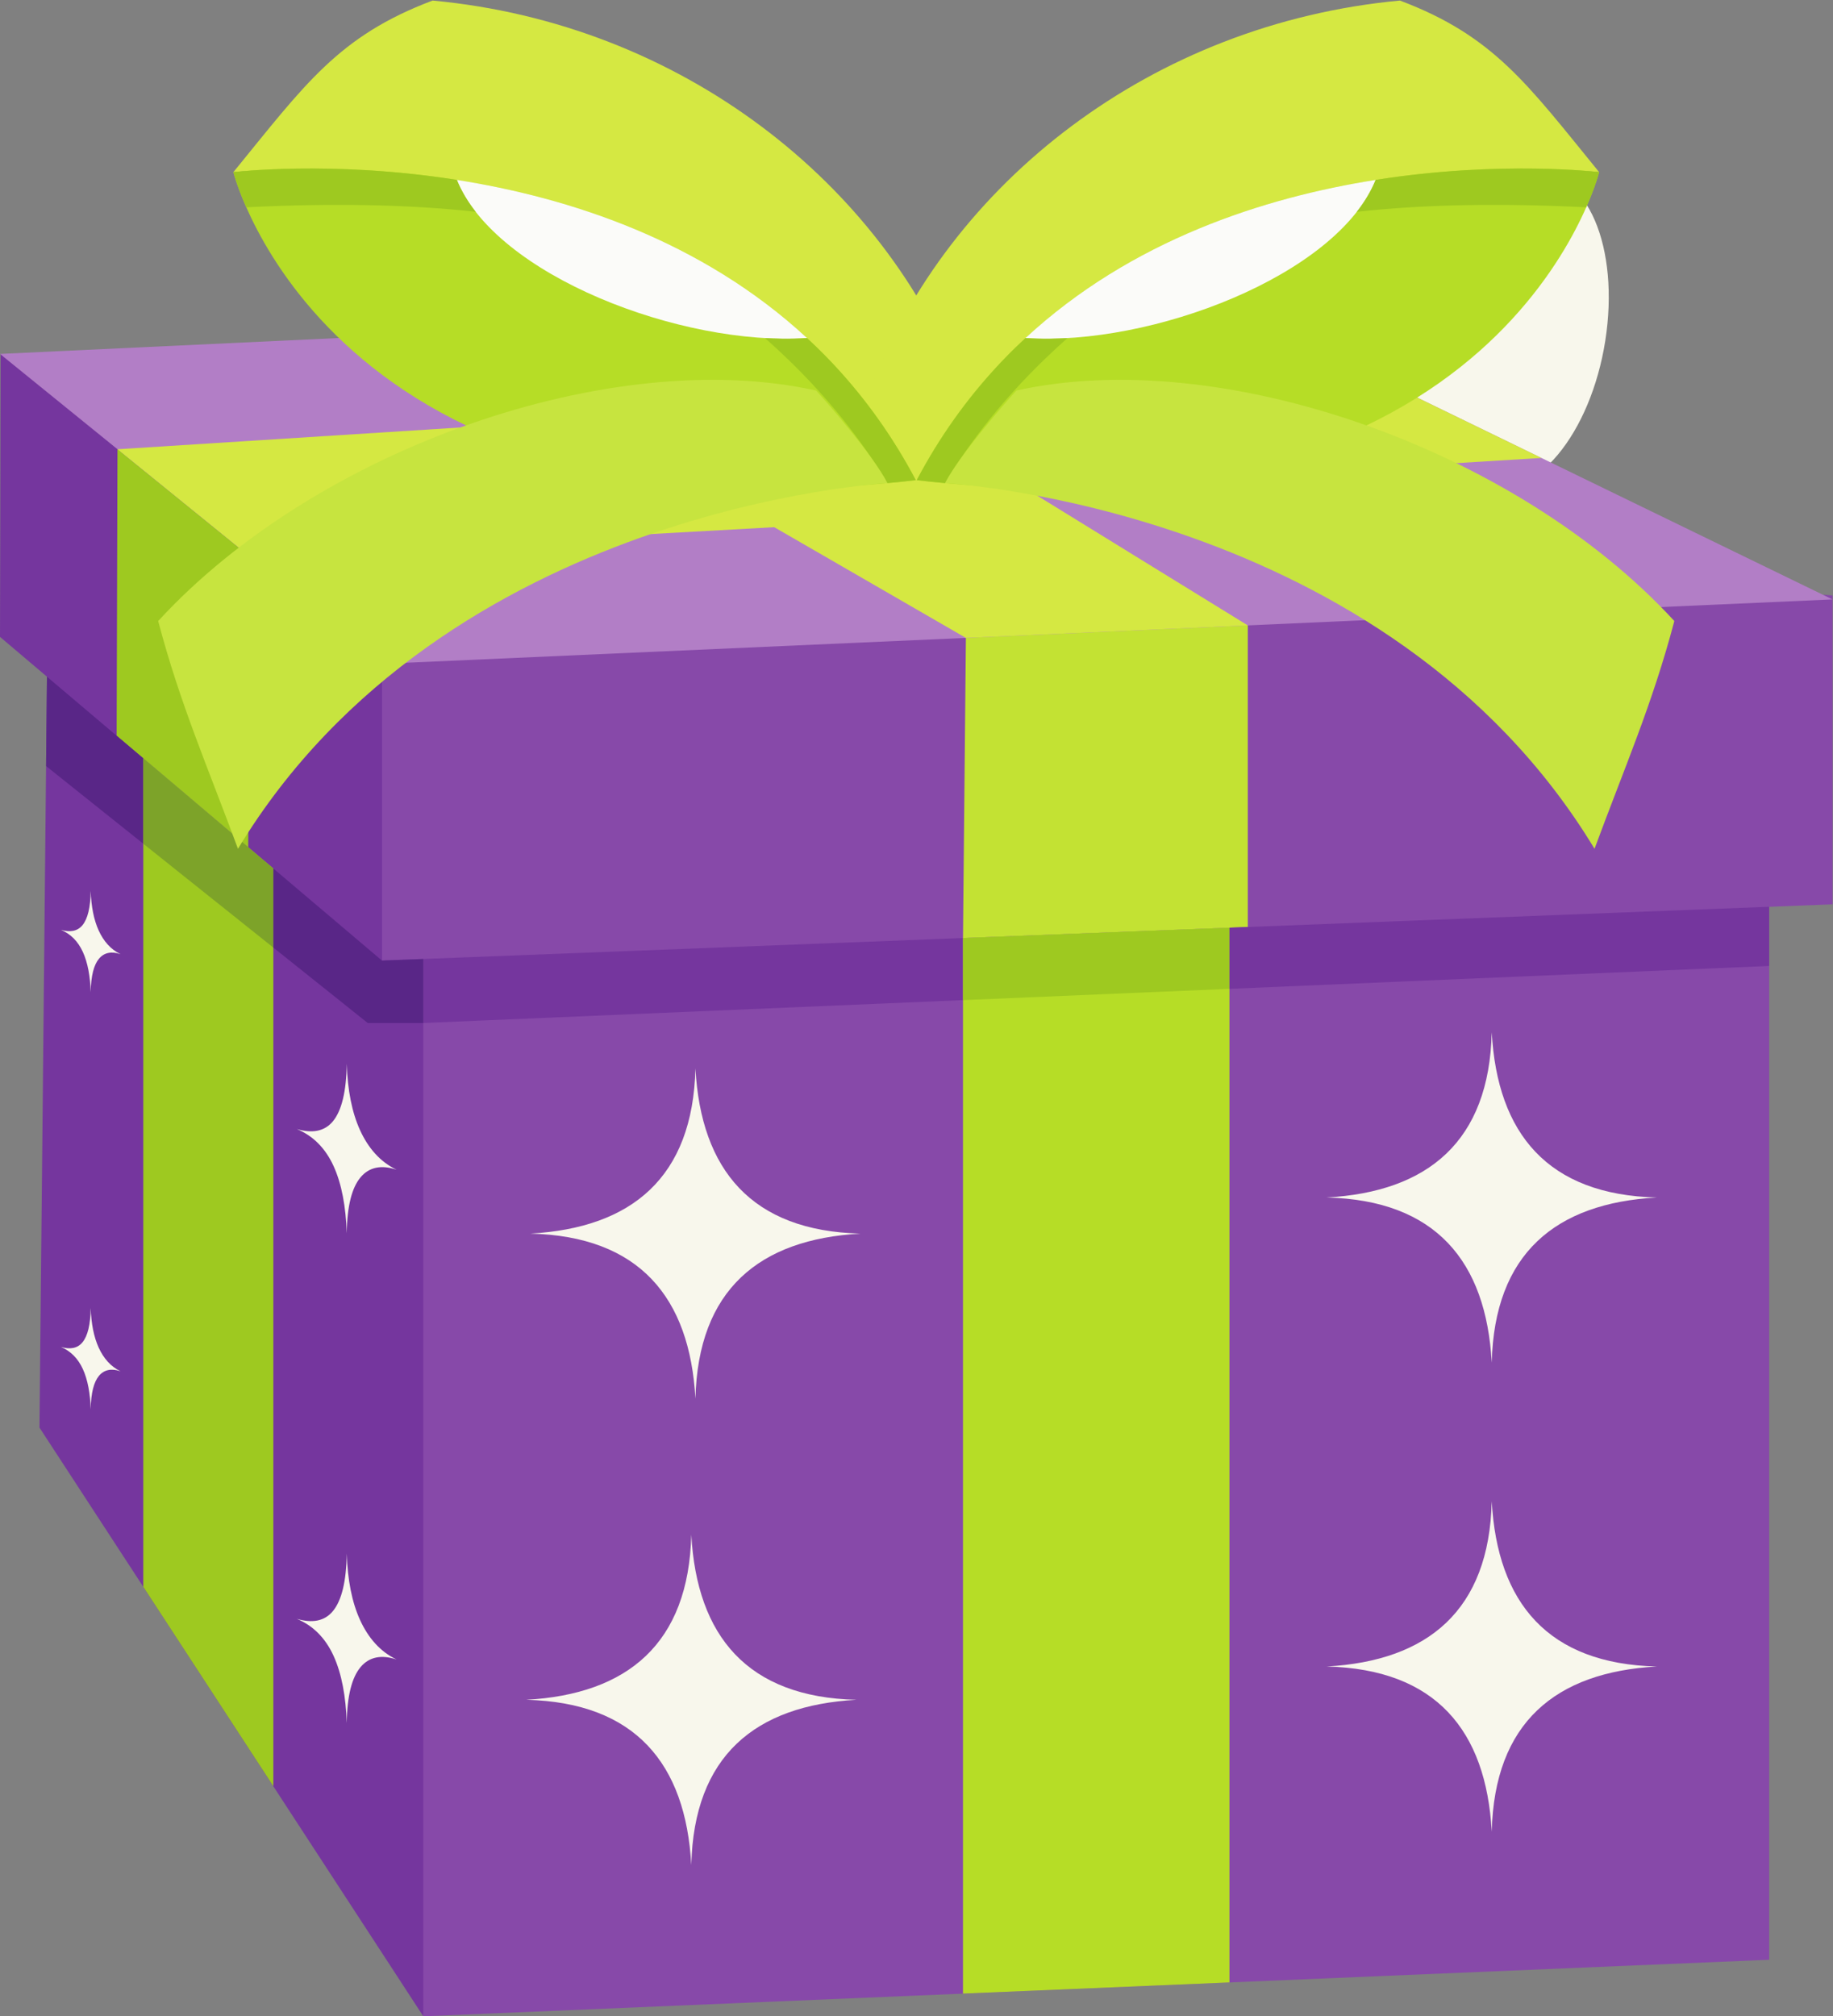 <?xml version="1.0" encoding="UTF-8" standalone="no"?>
<!-- Created with Inkscape (http://www.inkscape.org/) -->

<svg
   xmlns:dc="http://purl.org/dc/elements/1.1/"
   xmlns:cc="http://creativecommons.org/ns#"
   xmlns:rdf="http://www.w3.org/1999/02/22-rdf-syntax-ns#"
   xmlns:svg="http://www.w3.org/2000/svg"
   xmlns="http://www.w3.org/2000/svg"
   xmlns:sodipodi="http://sodipodi.sourceforge.net/DTD/sodipodi-0.dtd"
   xmlns:inkscape="http://www.inkscape.org/namespaces/inkscape"
   version="1.1"
   id="svg70"
   xml:space="preserve"
   width="126.968"
   height="139.631"
   viewBox="0 0 126.968 139.631"
   sodipodi:docname="present.svg"
   inkscape:version="0.92.3 (2405546, 2018-03-11)"><rect x="0" y="0" width="126.968" height="139.631" fill="#808080" stroke="none"/><defs
     id="defs74" /><sodipodi:namedview
     pagecolor="#ffffff"
     bordercolor="#666666"
     borderopacity="1"
     objecttolerance="10"
     gridtolerance="10"
     guidetolerance="10"
     inkscape:pageopacity="0"
     inkscape:pageshadow="2"
     inkscape:window-width="3840"
     inkscape:window-height="1823"
     id="namedview72"
     showgrid="false"
     inkscape:zoom="7.2787556"
     inkscape:cx="145.34"
     inkscape:cy="62.202997"
     inkscape:window-x="0"
     inkscape:window-y="0"
     inkscape:window-maximized="1"
     inkscape:current-layer="g80" /><g
     id="g78"
     inkscape:groupmode="layer"
     inkscape:label="ink_ext_XXXXXX"
     transform="matrix(1.333,0,0,-1.333,0,152.451)"><g
       id="g80"
       transform="scale(0.1)"><path
         d="m 734.516,855.211 c 12.496,-2.68 19.996,-21.27 16.769,-41.387 -3.187,-20.097 -15.812,-33.269 -28.191,-29.636 -12.387,3.64 -19.926,22.035 -16.809,41.179 3.082,19.176 15.735,32.551 28.231,29.844 z m 44.125,-102.82 c 9.64,-3.137 17.339,-12.618 21.886,-25.676 4.598,-13.094 6.059,-29.813 3.45,-46.563 -2.645,-16.777 -8.879,-30.261 -16.856,-38.379 -7.91,-8.035 -17.57,-10.73 -27.094,-6.472 -9.507,4.285 -17.066,14.539 -21.695,27.547 -4.559,12.882 -6.215,28.554 -3.695,44.121 2.492,15.597 8.691,28.418 16.625,36.594 7.961,8.242 17.707,11.953 27.379,8.828 z m 17.472,302.469 c 14.325,-0.12 25.813,-9.83 32.657,-25.75 6.906,-16.07 9.164,-38.391 5.394,-62.489 -3.789,-24.043 -12.906,-45.082 -24.582,-59.094 -11.613,-13.906 -25.863,-21.004 -39.891,-18.468 -14.035,2.519 -25.253,13.808 -32.187,29.605 -6.871,15.633 -9.496,35.938 -6,57.66 3.508,21.707 12.508,41.146 24.152,55.336 11.715,14.27 26.114,23.33 40.457,23.2 v 0"
         style="fill:#f8f7ec;fill-opacity:1;fill-rule:evenodd;stroke:none"
         id="path98"
         inkscape:connector-curvature="0" /><path
         d="M 219.961,795.523 270.508,477.531 219.961,96.148 20.516,401.988 25.879,940.059 219.961,795.523"
         style="fill:#75369e;fill-opacity:1;fill-rule:evenodd;stroke:none"
         id="path138"
         inkscape:connector-curvature="0" /><path
         d="m 219.961,795.523 699.363,29.368 V 125.52 L 219.961,96.148 V 795.523"
         style="fill:#8749a9;fill-opacity:1;fill-rule:evenodd;stroke:none"
         id="path140"
         inkscape:connector-curvature="0" /><path
         d="m 638.871,113.738 -138.465,-5.797 v 558.598 l 63.606,2.531 74.859,2.957 V 113.738"
         style="fill:#b6dd26;fill-opacity:1;fill-rule:evenodd;stroke:none"
         id="path142"
         inkscape:connector-curvature="0" /><path
         d="M 952.258,673.836 198.484,644.625 v 154.172 l 311.836,67.82 441.938,-32.293 V 673.836"
         style="fill:#8749a9;fill-opacity:1;fill-rule:evenodd;stroke:none"
         id="path144"
         inkscape:connector-curvature="0" /><path
         d="m 648.402,662.066 -147.996,-5.73 1.93,199.129 H 648.402 V 662.066"
         style="fill:#c3e233;fill-opacity:1;fill-rule:evenodd;stroke:none"
         id="path146"
         inkscape:connector-curvature="0" /><path
         d="M 198.484,644.625 0,812.785 0.34,959.914 112.855,867.918 198.484,798.797 V 644.625"
         style="fill:#75369e;fill-opacity:1;fill-rule:evenodd;stroke:none"
         id="path148"
         inkscape:connector-curvature="0" /><path
         d="M 0,959.793 628.992,989.324 952.258,832.246 198.484,798.797 0,959.793"
         style="fill:#b27ec6;fill-opacity:1;fill-rule:evenodd;stroke:none"
         id="path150"
         inkscape:connector-curvature="0" /><path
         d="M 500.406,656.336 V 624.078 L 248.91,613.422 219.961,612.18 v 33.277 l 23.715,0.918 256.73,9.961"
         style="fill:#75369e;fill-opacity:1;fill-rule:evenodd;stroke:none"
         id="path152"
         inkscape:connector-curvature="0" /><path
         d="m 500.406,624.078 v 32.258 l 138.465,5.371 v -31.769 l -138.465,-5.86"
         style="fill:#9ec920;fill-opacity:1;fill-rule:evenodd;stroke:none"
         id="path154"
         inkscape:connector-curvature="0" /><path
         d="m 638.871,629.938 v 31.769 l 9.531,0.359 270.922,10.508 V 641.832 L 638.871,629.938"
         style="fill:#75369e;fill-opacity:1;fill-rule:evenodd;stroke:none"
         id="path156"
         inkscape:connector-curvature="0" /><path
         d="M 129.66,854.613 128.988,703.504 60.605,761.441 61.047,910.27 129.66,854.613"
         style="fill:#9ec920;fill-opacity:1;fill-rule:evenodd;stroke:none"
         id="path158"
         inkscape:connector-curvature="0" /><path
         d="M 142.031,692.469 V 215.66 L 74.457,319.262 v 430.441 l 54.531,-46.199 13.043,-11.035"
         style="fill:#9ec920;fill-opacity:1;fill-rule:evenodd;stroke:none"
         id="path160"
         inkscape:connector-curvature="0" /><path
         d="m 74.457,749.703 v -44.375 l -50.512,40.344 0.457,46.426 36.203,-30.657 13.851,-11.738"
         style="fill:#592687;fill-opacity:1;fill-rule:evenodd;stroke:none"
         id="path162"
         inkscape:connector-curvature="0" /><path
         d="m 74.457,705.328 v 44.375 l 54.531,-46.199 13.043,-11.035 v -41.094 l -67.574,53.953"
         style="fill:#7da329;fill-opacity:1;fill-rule:evenodd;stroke:none"
         id="path164"
         inkscape:connector-curvature="0" /><path
         d="m 142.031,651.375 v 41.094 l 56.453,-47.844 21.477,0.832 V 612.18 h -28.867 l -49.063,39.195"
         style="fill:#592687;fill-opacity:1;fill-rule:evenodd;stroke:none"
         id="path166"
         inkscape:connector-curvature="0" /><path
         d="m 65.508,910.543 263.808,16.758 -76.824,44.336 128.946,6.062 60.859,-35.554 252.91,15.015 105.777,-51.402 -267.246,-16.371 45.098,-27.778 9.957,-6.144 59.609,-36.707 -146.496,-6.496 -66.058,38.164 -33.532,19.355 -262.472,-14.597 -10.184,-0.571 -68.613,55.657 4.461,0.273"
         style="fill:#d5e842;fill-opacity:1;fill-rule:evenodd;stroke:none"
         id="path168"
         inkscape:connector-curvature="0" /><path
         d="m 775.168,607.332 c -1.355,-56.613 -33.086,-82.883 -85.793,-85.801 56.605,-1.359 82.879,-33.101 85.793,-85.793 1.359,56.602 33.082,82.883 85.797,85.793 -56.61,1.367 -82.879,33.09 -85.797,85.801"
         style="fill:#f8f7ec;fill-opacity:1;fill-rule:evenodd;stroke:none"
         id="path170"
         inkscape:connector-curvature="0" /><path
         d="m 775.168,363.672 c -1.355,-56.613 -33.086,-82.883 -85.793,-85.801 56.605,-1.359 82.879,-33.09 85.793,-85.789 1.359,56.598 33.082,82.879 85.797,85.789 -56.61,1.359 -82.879,33.078 -85.797,85.801"
         style="fill:#f8f7ec;fill-opacity:1;fill-rule:evenodd;stroke:none"
         id="path172"
         inkscape:connector-curvature="0" /><path
         d="m 359.223,346.359 c -1.371,-56.609 -33.098,-82.871 -85.797,-85.789 56.597,-1.351 82.875,-33.09 85.797,-85.8 1.355,56.601 33.082,82.878 85.781,85.8 -56.598,1.36 -82.883,33.078 -85.781,85.789"
         style="fill:#f8f7ec;fill-opacity:1;fill-rule:evenodd;stroke:none"
         id="path174"
         inkscape:connector-curvature="0" /><path
         d="m 361.371,588.57 c -1.359,-56.609 -33.086,-82.871 -85.797,-85.789 56.614,-1.359 82.879,-33.101 85.797,-85.793 1.356,56.594 33.094,82.871 85.793,85.793 -56.598,1.36 -82.879,33.078 -85.793,85.789"
         style="fill:#f8f7ec;fill-opacity:1;fill-rule:evenodd;stroke:none"
         id="path176"
         inkscape:connector-curvature="0" /><path
         d="m 180.18,590.988 c -0.2,-14.457 -2.672,-24.359 -7.149,-29.816 -4.394,-5.363 -10.82,-6.41 -18.773,-4.082 8.547,-3.57 14.855,-10.02 19.047,-19.149 4.261,-9.3 6.433,-21.23 6.875,-34.992 0.199,14.41 2.738,23.742 7.144,29.031 4.477,5.36 10.821,6.649 18.77,3.981 -8.551,4.09 -14.77,11.25 -19.043,20.641 -4.184,9.23 -6.434,20.738 -6.871,34.386"
         style="fill:#f8f7ec;fill-opacity:1;fill-rule:evenodd;stroke:none"
         id="path178"
         inkscape:connector-curvature="0" /><path
         d="m 180.18,336.531 c -0.2,-14.472 -2.672,-24.371 -7.149,-29.82 -4.394,-5.371 -10.82,-6.41 -18.773,-4.082 8.547,-3.57 14.855,-10.02 19.047,-19.149 4.261,-9.3 6.433,-21.242 6.875,-34.992 0.199,14.41 2.738,23.723 7.144,29.032 4.477,5.359 10.821,6.64 18.77,3.992 -8.551,4.07 -14.77,11.25 -19.043,20.629 -4.184,9.218 -6.434,20.73 -6.871,34.39"
         style="fill:#f8f7ec;fill-opacity:1;fill-rule:evenodd;stroke:none"
         id="path180"
         inkscape:connector-curvature="0" /><path
         d="m 47.137,680.863 c -0.117,-8.648 -1.59,-14.578 -4.262,-17.832 -2.621,-3.211 -6.469,-3.824 -11.23,-2.437 5.113,-2.129 8.883,-5.996 11.395,-11.446 2.551,-5.578 3.84,-12.714 4.098,-20.929 0.133,8.613 1.656,14.187 4.277,17.355 2.672,3.211 6.461,3.985 11.223,2.383 -5.105,2.449 -8.824,6.727 -11.375,12.332 -2.504,5.52 -3.859,12.402 -4.125,20.574"
         style="fill:#f8f7ec;fill-opacity:1;fill-rule:evenodd;stroke:none"
         id="path182"
         inkscape:connector-curvature="0" /><path
         d="m 47.137,464.16 c -0.117,-8.672 -1.59,-14.578 -4.262,-17.84 -2.621,-3.211 -6.469,-3.82 -11.23,-2.429 5.113,-2.141 8.883,-5.993 11.395,-11.45 2.551,-5.57 3.84,-12.711 4.098,-20.929 0.133,8.609 1.656,14.199 4.277,17.359 2.672,3.211 6.461,3.981 11.223,2.379 -5.105,2.449 -8.824,6.719 -11.375,12.332 -2.504,5.527 -3.859,12.398 -4.125,20.578"
         style="fill:#f8f7ec;fill-opacity:1;fill-rule:evenodd;stroke:none"
         id="path184"
         inkscape:connector-curvature="0" /><path
         d="m 121.285,1054.25 c 0,0 185.246,19.73 301.457,-103.109 16.36,-17.305 40.664,-33.321 53.149,-56.93 l 24.152,47.465 C 459.191,1048.68 353.586,1131.41 224.789,1143.38 175.809,1124.94 158.48,1099.8 121.285,1054.25"
         style="fill:#d5e842;fill-opacity:1;fill-rule:evenodd;stroke:none"
         id="path186"
         inkscape:connector-curvature="0" /><path
         d="m 121.285,1054.25 c 0,0 48.481,-195.406 354.606,-160.039 -11.899,22.5 -25.911,41.902 -41.36,58.637 C 318.625,1078.5 121.285,1054.25 121.285,1054.25"
         style="fill:#b6dd26;fill-opacity:1;fill-rule:evenodd;stroke:none"
         id="path188"
         inkscape:connector-curvature="0" /><path
         d="m 237.391,1050.21 c 20.078,-49.71 116.679,-86.519 181.972,-82.171 -55.039,50.951 -124.136,73.051 -181.972,82.171"
         style="fill:#fbfbf9;fill-opacity:1;fill-rule:evenodd;stroke:none"
         id="path190"
         inkscape:connector-curvature="0" /><path
         d="m 127.977,1035.97 c 44.972,2.24 84.707,1.47 119.195,-2.33 -4.16,5.32 -7.469,10.85 -9.781,16.57 -65.243,10.27 -116.106,4.02 -116.106,4.02 0,0 1.75,-7.06 6.692,-18.26"
         style="fill:#9ec920;fill-opacity:1;fill-rule:evenodd;stroke:none"
         id="path192"
         inkscape:connector-curvature="0" /><path
         d="m 409.5,956.961 c 20.688,-19.996 37.902,-41.422 51.66,-64.277 4.844,0.437 9.754,0.945 14.731,1.527 -11.899,22.5 -25.911,41.902 -41.36,58.648 -1.398,1.536 -2.84,3.036 -4.269,4.512 -3.571,3.711 -7.207,7.254 -10.899,10.668 -4.418,-0.309 -8.988,-0.414 -13.656,-0.332 -2.676,0.031 -5.406,0.141 -8.16,0.316 4.109,-3.636 8.09,-7.32 11.953,-11.062"
         style="fill:#9ec920;fill-opacity:1;fill-rule:evenodd;stroke:none"
         id="path194"
         inkscape:connector-curvature="0" /><path
         d="m 123.66,702.699 c 107.504,177.727 337.5,189.957 337.5,189.957 -7.558,14.766 -32.031,42.696 -37.121,48.121 C 318.332,964.316 164.836,910.977 82.191,821.027 93.625,777.699 108.086,744.93 123.66,702.699"
         style="fill:#c7e43f;fill-opacity:1;fill-rule:evenodd;stroke:none"
         id="path196"
         inkscape:connector-curvature="0" /><path
         d="m 830.965,1054.25 c 0,0 -185.258,19.73 -301.453,-103.109 -16.375,-17.305 -40.676,-33.321 -53.153,-56.93 l -24.164,47.465 c 40.864,107.004 146.457,189.734 275.27,201.704 48.965,-18.44 66.305,-43.58 103.5,-89.13"
         style="fill:#d5e842;fill-opacity:1;fill-rule:evenodd;stroke:none"
         id="path198"
         inkscape:connector-curvature="0" /><path
         d="m 830.965,1054.25 c 0,0 -48.485,-195.406 -354.606,-160.039 11.887,22.5 25.899,41.902 41.356,58.637 115.906,125.652 313.25,101.402 313.25,101.402"
         style="fill:#b6dd26;fill-opacity:1;fill-rule:evenodd;stroke:none"
         id="path200"
         inkscape:connector-curvature="0" /><path
         d="m 714.848,1050.21 c -20.078,-49.71 -116.68,-86.519 -181.969,-82.171 55.035,50.951 124.144,73.051 181.969,82.171"
         style="fill:#fbfbf9;fill-opacity:1;fill-rule:evenodd;stroke:none"
         id="path202"
         inkscape:connector-curvature="0" /><path
         d="m 824.266,1035.97 c -44.977,2.24 -84.707,1.47 -119.2,-2.33 4.161,5.32 7.469,10.85 9.782,16.57 65.25,10.27 116.117,4.02 116.117,4.02 0,0 -1.762,-7.06 -6.699,-18.26"
         style="fill:#9ec920;fill-opacity:1;fill-rule:evenodd;stroke:none"
         id="path204"
         inkscape:connector-curvature="0" /><path
         d="m 542.742,956.961 c -20.691,-19.996 -37.906,-41.422 -51.664,-64.277 -4.832,0.437 -9.758,0.945 -14.719,1.527 11.887,22.5 25.899,41.902 41.356,58.648 1.39,1.536 2.836,3.036 4.262,4.512 3.57,3.711 7.207,7.254 10.902,10.668 4.43,-0.309 8.984,-0.414 13.652,-0.332 2.68,0.031 5.418,0.141 8.16,0.316 -4.097,-3.636 -8.086,-7.32 -11.949,-11.062"
         style="fill:#9ec920;fill-opacity:1;fill-rule:evenodd;stroke:none"
         id="path206"
         inkscape:connector-curvature="0" /><path
         d="m 828.578,702.699 c -107.504,177.727 -337.5,189.957 -337.5,189.957 7.559,14.766 32.035,42.696 37.117,48.121 105.711,23.539 259.211,-29.8 341.852,-119.75 -11.426,-43.328 -25.891,-76.097 -41.469,-118.328"
         style="fill:#c7e43f;fill-opacity:1;fill-rule:evenodd;stroke:none"
         id="path208"
         inkscape:connector-curvature="0" /></g></g></svg>